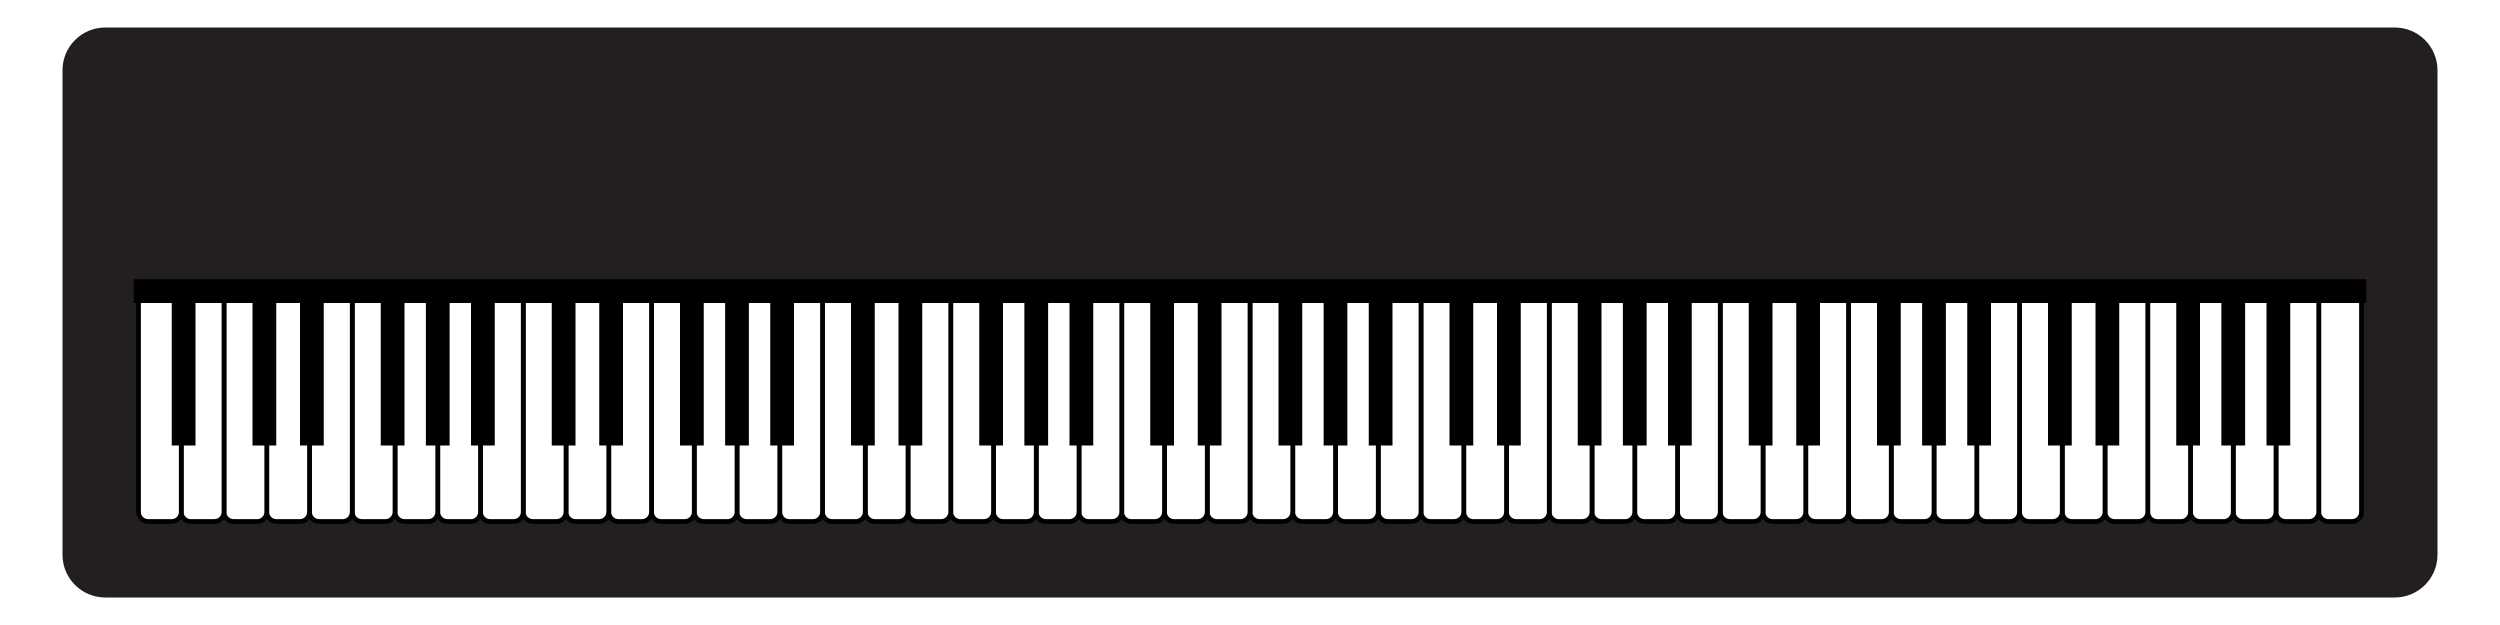 <?xml version="1.0" encoding="UTF-8" standalone="no"?>
<svg
   id="svg2"
   xml:space="preserve"
   viewBox="0 0 100 25"
   version="1.0"
   sodipodi:docname="piano_keyboard_1.svg"
   inkscape:version="1.3.2 (091e20e, 2023-11-25)"
   width="100"
   height="25"
   xmlns:inkscape="http://www.inkscape.org/namespaces/inkscape"
   xmlns:sodipodi="http://sodipodi.sourceforge.net/DTD/sodipodi-0.dtd"
   xmlns="http://www.w3.org/2000/svg"
   xmlns:svg="http://www.w3.org/2000/svg"
   xmlns:rdf="http://www.w3.org/1999/02/22-rdf-syntax-ns#"><defs
   id="defs1" /><sodipodi:namedview
   id="namedview1"
   pagecolor="#ffffff"
   bordercolor="#000000"
   borderopacity="0.25"
   inkscape:showpageshadow="2"
   inkscape:pageopacity="0.0"
   inkscape:pagecheckerboard="0"
   inkscape:deskcolor="#d1d1d1"
   inkscape:zoom="1.8851679"
   inkscape:cx="-14.852788"
   inkscape:cy="80.098966"
   inkscape:window-width="1536"
   inkscape:window-height="449"
   inkscape:window-x="0"
   inkscape:window-y="25"
   inkscape:window-maximized="0"
   inkscape:current-layer="svg2" />


<g
   id="g1"
   transform="matrix(0.19,0,0,0.19,2.5,1.1)"><g
     id="background">
	<g
   id="g238">
		<path
   id="path240"
   fill="#231f20"
   d="m 0,111 c 0,4.97 4.029,9 9,9 h 482 c 4.97,0 9,-4.03 9,-9 V 9 c 0,-4.971 -4.03,-9 -9,-9 H 9 C 4.029,0 0,4.029 0,9 Z" />
	</g>
</g><g
     id="white_keys">
	<g
   id="g243">
		<g
   id="g245">
			<path
   id="path247"
   fill="#ffffff"
   d="m 475,102 c 0,1.1 0.9,2 2,2 h 5 c 1.1,0 2,-0.9 2,-2 V 56 c 0,-1.104 -0.9,-2 -2,-2 h -5 c -1.1,0 -2,0.896 -2,2 z" />
			<path
   id="path249"
   stroke="#000000"
   fill="none"
   d="m 475,102 c 0,1.1 0.9,2 2,2 h 5 c 1.1,0 2,-0.9 2,-2 V 56 c 0,-1.104 -0.9,-2 -2,-2 h -5 c -1.1,0 -2,0.896 -2,2 z" />
		</g>
		<g
   id="g251">
			<path
   id="path253"
   fill="#ffffff"
   d="m 466,102 c 0,1.1 0.9,2 2,2 h 5 c 1.1,0 2,-0.9 2,-2 V 56 c 0,-1.104 -0.9,-2 -2,-2 h -5 c -1.1,0 -2,0.896 -2,2 z" />
			<path
   id="path255"
   stroke="#000000"
   fill="none"
   d="m 466,102 c 0,1.1 0.9,2 2,2 h 5 c 1.1,0 2,-0.9 2,-2 V 56 c 0,-1.104 -0.9,-2 -2,-2 h -5 c -1.1,0 -2,0.896 -2,2 z" />
		</g>
		<g
   id="g257">
			<path
   id="path259"
   fill="#ffffff"
   d="m 457,102 c 0,1.1 0.9,2 2,2 h 5 c 1.1,0 2,-0.9 2,-2 V 56 c 0,-1.104 -0.9,-2 -2,-2 h -5 c -1.1,0 -2,0.896 -2,2 z" />
			<path
   id="path261"
   stroke="#000000"
   fill="none"
   d="m 457,102 c 0,1.1 0.9,2 2,2 h 5 c 1.1,0 2,-0.9 2,-2 V 56 c 0,-1.104 -0.9,-2 -2,-2 h -5 c -1.1,0 -2,0.896 -2,2 z" />
		</g>
		<g
   id="g263">
			<path
   id="path265"
   fill="#ffffff"
   d="m 448,102 c 0,1.1 0.9,2 2,2 h 5 c 1.1,0 2,-0.9 2,-2 V 56 c 0,-1.104 -0.9,-2 -2,-2 h -5 c -1.1,0 -2,0.896 -2,2 z" />
			<path
   id="path267"
   stroke="#000000"
   fill="none"
   d="m 448,102 c 0,1.1 0.9,2 2,2 h 5 c 1.1,0 2,-0.9 2,-2 V 56 c 0,-1.104 -0.9,-2 -2,-2 h -5 c -1.1,0 -2,0.896 -2,2 z" />
		</g>
		<g
   id="g269">
			<path
   id="path271"
   fill="#ffffff"
   d="m 439,102 c 0,1.1 0.9,2 2,2 h 5 c 1.1,0 2,-0.9 2,-2 V 56 c 0,-1.104 -0.9,-2 -2,-2 h -5 c -1.1,0 -2,0.896 -2,2 z" />
			<path
   id="path273"
   stroke="#000000"
   fill="none"
   d="m 439,102 c 0,1.1 0.9,2 2,2 h 5 c 1.1,0 2,-0.9 2,-2 V 56 c 0,-1.104 -0.9,-2 -2,-2 h -5 c -1.1,0 -2,0.896 -2,2 z" />
		</g>
		<g
   id="g275">
			<path
   id="path277"
   fill="#ffffff"
   d="m 430,102 c 0,1.1 0.9,2 2,2 h 5 c 1.1,0 2,-0.9 2,-2 V 56 c 0,-1.104 -0.9,-2 -2,-2 h -5 c -1.1,0 -2,0.896 -2,2 z" />
			<path
   id="path279"
   stroke="#000000"
   fill="none"
   d="m 430,102 c 0,1.1 0.9,2 2,2 h 5 c 1.1,0 2,-0.9 2,-2 V 56 c 0,-1.104 -0.9,-2 -2,-2 h -5 c -1.1,0 -2,0.896 -2,2 z" />
		</g>
		<g
   id="g281">
			<path
   id="path283"
   fill="#ffffff"
   d="m 421,102 c 0,1.1 0.9,2 2,2 h 5 c 1.1,0 2,-0.9 2,-2 V 56 c 0,-1.104 -0.9,-2 -2,-2 h -5 c -1.1,0 -2,0.896 -2,2 z" />
			<path
   id="path285"
   stroke="#000000"
   fill="none"
   d="m 421,102 c 0,1.1 0.9,2 2,2 h 5 c 1.1,0 2,-0.9 2,-2 V 56 c 0,-1.104 -0.9,-2 -2,-2 h -5 c -1.1,0 -2,0.896 -2,2 z" />
		</g>
		<g
   id="g287">
			<path
   id="path289"
   fill="#ffffff"
   d="m 412,102 c 0,1.1 0.9,2 2,2 h 5 c 1.1,0 2,-0.9 2,-2 V 56 c 0,-1.104 -0.9,-2 -2,-2 h -5 c -1.1,0 -2,0.896 -2,2 z" />
			<path
   id="path291"
   stroke="#000000"
   fill="none"
   d="m 412,102 c 0,1.1 0.9,2 2,2 h 5 c 1.1,0 2,-0.9 2,-2 V 56 c 0,-1.104 -0.9,-2 -2,-2 h -5 c -1.1,0 -2,0.896 -2,2 z" />
		</g>
		<g
   id="g293">
			<path
   id="path295"
   fill="#ffffff"
   d="m 403,102 c 0,1.1 0.9,2 2,2 h 5 c 1.1,0 2,-0.9 2,-2 V 56 c 0,-1.104 -0.9,-2 -2,-2 h -5 c -1.1,0 -2,0.896 -2,2 z" />
			<path
   id="path297"
   stroke="#000000"
   fill="none"
   d="m 403,102 c 0,1.1 0.9,2 2,2 h 5 c 1.1,0 2,-0.9 2,-2 V 56 c 0,-1.104 -0.9,-2 -2,-2 h -5 c -1.1,0 -2,0.896 -2,2 z" />
		</g>
		<g
   id="g299">
			<path
   id="path301"
   fill="#ffffff"
   d="m 394,102 c 0,1.1 0.9,2 2,2 h 5 c 1.1,0 2,-0.9 2,-2 V 56 c 0,-1.104 -0.9,-2 -2,-2 h -5 c -1.1,0 -2,0.896 -2,2 z" />
			<path
   id="path303"
   stroke="#000000"
   fill="none"
   d="m 394,102 c 0,1.1 0.9,2 2,2 h 5 c 1.1,0 2,-0.9 2,-2 V 56 c 0,-1.104 -0.9,-2 -2,-2 h -5 c -1.1,0 -2,0.896 -2,2 z" />
		</g>
		<g
   id="g305">
			<path
   id="path307"
   fill="#ffffff"
   d="m 385,102 c 0,1.1 0.9,2 2,2 h 5 c 1.1,0 2,-0.9 2,-2 V 56 c 0,-1.104 -0.9,-2 -2,-2 h -5 c -1.1,0 -2,0.896 -2,2 z" />
			<path
   id="path309"
   stroke="#000000"
   fill="none"
   d="m 385,102 c 0,1.1 0.9,2 2,2 h 5 c 1.1,0 2,-0.9 2,-2 V 56 c 0,-1.104 -0.9,-2 -2,-2 h -5 c -1.1,0 -2,0.896 -2,2 z" />
		</g>
		<g
   id="g311">
			<path
   id="path313"
   fill="#ffffff"
   d="m 376,102 c 0,1.1 0.9,2 2,2 h 5 c 1.1,0 2,-0.9 2,-2 V 56 c 0,-1.104 -0.9,-2 -2,-2 h -5 c -1.1,0 -2,0.896 -2,2 z" />
			<path
   id="path315"
   stroke="#000000"
   fill="none"
   d="m 376,102 c 0,1.1 0.9,2 2,2 h 5 c 1.1,0 2,-0.9 2,-2 V 56 c 0,-1.104 -0.9,-2 -2,-2 h -5 c -1.1,0 -2,0.896 -2,2 z" />
		</g>
		<g
   id="g317">
			<path
   id="path319"
   fill="#ffffff"
   d="m 367,102 c 0,1.1 0.9,2 2,2 h 5 c 1.1,0 2,-0.9 2,-2 V 56 c 0,-1.104 -0.9,-2 -2,-2 h -5 c -1.1,0 -2,0.896 -2,2 z" />
			<path
   id="path321"
   stroke="#000000"
   fill="none"
   d="m 367,102 c 0,1.1 0.9,2 2,2 h 5 c 1.1,0 2,-0.9 2,-2 V 56 c 0,-1.104 -0.9,-2 -2,-2 h -5 c -1.1,0 -2,0.896 -2,2 z" />
		</g>
		<g
   id="g323">
			<path
   id="path325"
   fill="#ffffff"
   d="m 358,102 c 0,1.1 0.9,2 2,2 h 5 c 1.1,0 2,-0.9 2,-2 V 56 c 0,-1.104 -0.9,-2 -2,-2 h -5 c -1.1,0 -2,0.896 -2,2 z" />
			<path
   id="path327"
   stroke="#000000"
   fill="none"
   d="m 358,102 c 0,1.1 0.9,2 2,2 h 5 c 1.1,0 2,-0.9 2,-2 V 56 c 0,-1.104 -0.9,-2 -2,-2 h -5 c -1.1,0 -2,0.896 -2,2 z" />
		</g>
		<g
   id="g329">
			<path
   id="path331"
   fill="#ffffff"
   d="m 349,102 c 0,1.1 0.9,2 2,2 h 5 c 1.1,0 2,-0.9 2,-2 V 56 c 0,-1.104 -0.9,-2 -2,-2 h -5 c -1.1,0 -2,0.896 -2,2 z" />
			<path
   id="path333"
   stroke="#000000"
   fill="none"
   d="m 349,102 c 0,1.1 0.9,2 2,2 h 5 c 1.1,0 2,-0.9 2,-2 V 56 c 0,-1.104 -0.9,-2 -2,-2 h -5 c -1.1,0 -2,0.896 -2,2 z" />
		</g>
		<g
   id="g335">
			<path
   id="path337"
   fill="#ffffff"
   d="m 340,102 c 0,1.1 0.9,2 2,2 h 5 c 1.1,0 2,-0.9 2,-2 V 56 c 0,-1.104 -0.9,-2 -2,-2 h -5 c -1.1,0 -2,0.896 -2,2 z" />
			<path
   id="path339"
   stroke="#000000"
   fill="none"
   d="m 340,102 c 0,1.1 0.9,2 2,2 h 5 c 1.1,0 2,-0.9 2,-2 V 56 c 0,-1.104 -0.9,-2 -2,-2 h -5 c -1.1,0 -2,0.896 -2,2 z" />
		</g>
		<g
   id="g341">
			<path
   id="path343"
   fill="#ffffff"
   d="m 331,102 c 0,1.1 0.9,2 2,2 h 5 c 1.1,0 2,-0.9 2,-2 V 56 c 0,-1.104 -0.9,-2 -2,-2 h -5 c -1.1,0 -2,0.896 -2,2 z" />
			<path
   id="path345"
   stroke="#000000"
   fill="none"
   d="m 331,102 c 0,1.1 0.9,2 2,2 h 5 c 1.1,0 2,-0.9 2,-2 V 56 c 0,-1.104 -0.9,-2 -2,-2 h -5 c -1.1,0 -2,0.896 -2,2 z" />
		</g>
		<g
   id="g347">
			<path
   id="path349"
   fill="#ffffff"
   d="m 322,102 c 0,1.1 0.9,2 2,2 h 5 c 1.1,0 2,-0.9 2,-2 V 56 c 0,-1.104 -0.9,-2 -2,-2 h -5 c -1.1,0 -2,0.896 -2,2 z" />
			<path
   id="path351"
   stroke="#000000"
   fill="none"
   d="m 322,102 c 0,1.1 0.9,2 2,2 h 5 c 1.1,0 2,-0.9 2,-2 V 56 c 0,-1.104 -0.9,-2 -2,-2 h -5 c -1.1,0 -2,0.896 -2,2 z" />
		</g>
		<g
   id="g353">
			<path
   id="path355"
   fill="#ffffff"
   d="m 313,102 c 0,1.1 0.9,2 2,2 h 5 c 1.1,0 2,-0.9 2,-2 V 56 c 0,-1.104 -0.9,-2 -2,-2 h -5 c -1.1,0 -2,0.896 -2,2 z" />
			<path
   id="path357"
   stroke="#000000"
   fill="none"
   d="m 313,102 c 0,1.1 0.9,2 2,2 h 5 c 1.1,0 2,-0.9 2,-2 V 56 c 0,-1.104 -0.9,-2 -2,-2 h -5 c -1.1,0 -2,0.896 -2,2 z" />
		</g>
		<g
   id="g359">
			<path
   id="path361"
   fill="#ffffff"
   d="m 304,102 c 0,1.1 0.9,2 2,2 h 5 c 1.1,0 2,-0.9 2,-2 V 56 c 0,-1.104 -0.9,-2 -2,-2 h -5 c -1.1,0 -2,0.896 -2,2 z" />
			<path
   id="path363"
   stroke="#000000"
   fill="none"
   d="m 304,102 c 0,1.1 0.9,2 2,2 h 5 c 1.1,0 2,-0.9 2,-2 V 56 c 0,-1.104 -0.9,-2 -2,-2 h -5 c -1.1,0 -2,0.896 -2,2 z" />
		</g>
		<g
   id="g365">
			<path
   id="path367"
   fill="#ffffff"
   d="m 295,102 c 0,1.1 0.9,2 2,2 h 5 c 1.1,0 2,-0.9 2,-2 V 56 c 0,-1.104 -0.9,-2 -2,-2 h -5 c -1.1,0 -2,0.896 -2,2 z" />
			<path
   id="path369"
   stroke="#000000"
   fill="none"
   d="m 295,102 c 0,1.1 0.9,2 2,2 h 5 c 1.1,0 2,-0.9 2,-2 V 56 c 0,-1.104 -0.9,-2 -2,-2 h -5 c -1.1,0 -2,0.896 -2,2 z" />
		</g>
		<g
   id="g371">
			<path
   id="path373"
   fill="#ffffff"
   d="m 286,102 c 0,1.1 0.9,2 2,2 h 5 c 1.1,0 2,-0.9 2,-2 V 56 c 0,-1.104 -0.9,-2 -2,-2 h -5 c -1.1,0 -2,0.896 -2,2 z" />
			<path
   id="path375"
   stroke="#000000"
   fill="none"
   d="m 286,102 c 0,1.1 0.9,2 2,2 h 5 c 1.1,0 2,-0.9 2,-2 V 56 c 0,-1.104 -0.9,-2 -2,-2 h -5 c -1.1,0 -2,0.896 -2,2 z" />
		</g>
		<g
   id="g377">
			<path
   id="path379"
   fill="#ffffff"
   d="m 277,102 c 0,1.1 0.9,2 2,2 h 5 c 1.1,0 2,-0.9 2,-2 V 56 c 0,-1.104 -0.9,-2 -2,-2 h -5 c -1.1,0 -2,0.896 -2,2 z" />
			<path
   id="path381"
   stroke="#000000"
   fill="none"
   d="m 277,102 c 0,1.1 0.9,2 2,2 h 5 c 1.1,0 2,-0.9 2,-2 V 56 c 0,-1.104 -0.9,-2 -2,-2 h -5 c -1.1,0 -2,0.896 -2,2 z" />
		</g>
		<g
   id="g383">
			<path
   id="path385"
   fill="#ffffff"
   d="m 268,102 c 0,1.1 0.9,2 2,2 h 5 c 1.1,0 2,-0.9 2,-2 V 56 c 0,-1.104 -0.9,-2 -2,-2 h -5 c -1.1,0 -2,0.896 -2,2 z" />
			<path
   id="path387"
   stroke="#000000"
   fill="none"
   d="m 268,102 c 0,1.1 0.9,2 2,2 h 5 c 1.1,0 2,-0.9 2,-2 V 56 c 0,-1.104 -0.9,-2 -2,-2 h -5 c -1.1,0 -2,0.896 -2,2 z" />
		</g>
		<g
   id="g389">
			<path
   id="path391"
   fill="#ffffff"
   d="m 259,102 c 0,1.1 0.9,2 2,2 h 5 c 1.1,0 2,-0.9 2,-2 V 56 c 0,-1.104 -0.9,-2 -2,-2 h -5 c -1.1,0 -2,0.896 -2,2 z" />
			<path
   id="path393"
   stroke="#000000"
   fill="none"
   d="m 259,102 c 0,1.1 0.9,2 2,2 h 5 c 1.1,0 2,-0.9 2,-2 V 56 c 0,-1.104 -0.9,-2 -2,-2 h -5 c -1.1,0 -2,0.896 -2,2 z" />
		</g>
		<g
   id="g395">
			<path
   id="path397"
   fill="#ffffff"
   d="m 250,102 c 0,1.1 0.9,2 2,2 h 5 c 1.1,0 2,-0.9 2,-2 V 56 c 0,-1.104 -0.9,-2 -2,-2 h -5 c -1.1,0 -2,0.896 -2,2 z" />
			<path
   id="path399"
   stroke="#000000"
   fill="none"
   d="m 250,102 c 0,1.1 0.9,2 2,2 h 5 c 1.1,0 2,-0.9 2,-2 V 56 c 0,-1.104 -0.9,-2 -2,-2 h -5 c -1.1,0 -2,0.896 -2,2 z" />
		</g>
		<g
   id="g401">
			<path
   id="path403"
   fill="#ffffff"
   d="m 241,102 c 0,1.1 0.9,2 2,2 h 5 c 1.1,0 2,-0.9 2,-2 V 56 c 0,-1.104 -0.9,-2 -2,-2 h -5 c -1.1,0 -2,0.896 -2,2 z" />
			<path
   id="path405"
   stroke="#000000"
   fill="none"
   d="m 241,102 c 0,1.1 0.9,2 2,2 h 5 c 1.1,0 2,-0.9 2,-2 V 56 c 0,-1.104 -0.9,-2 -2,-2 h -5 c -1.1,0 -2,0.896 -2,2 z" />
		</g>
		<g
   id="g407">
			<path
   id="path409"
   fill="#ffffff"
   d="m 232,102 c 0,1.1 0.9,2 2,2 h 5 c 1.1,0 2,-0.9 2,-2 V 56 c 0,-1.104 -0.9,-2 -2,-2 h -5 c -1.1,0 -2,0.896 -2,2 z" />
			<path
   id="path411"
   stroke="#000000"
   fill="none"
   d="m 232,102 c 0,1.1 0.9,2 2,2 h 5 c 1.1,0 2,-0.9 2,-2 V 56 c 0,-1.104 -0.9,-2 -2,-2 h -5 c -1.1,0 -2,0.896 -2,2 z" />
		</g>
		<g
   id="g413">
			<path
   id="path415"
   fill="#ffffff"
   d="m 223,102 c 0,1.1 0.9,2 2,2 h 5 c 1.1,0 2,-0.9 2,-2 V 56 c 0,-1.104 -0.9,-2 -2,-2 h -5 c -1.1,0 -2,0.896 -2,2 z" />
			<path
   id="path417"
   stroke="#000000"
   fill="none"
   d="m 223,102 c 0,1.1 0.9,2 2,2 h 5 c 1.1,0 2,-0.9 2,-2 V 56 c 0,-1.104 -0.9,-2 -2,-2 h -5 c -1.1,0 -2,0.896 -2,2 z" />
		</g>
		<g
   id="g419">
			<path
   id="path421"
   fill="#ffffff"
   d="m 214,102 c 0,1.1 0.9,2 2,2 h 5 c 1.1,0 2,-0.9 2,-2 V 56 c 0,-1.104 -0.9,-2 -2,-2 h -5 c -1.1,0 -2,0.896 -2,2 z" />
			<path
   id="path423"
   stroke="#000000"
   fill="none"
   d="m 214,102 c 0,1.1 0.9,2 2,2 h 5 c 1.1,0 2,-0.9 2,-2 V 56 c 0,-1.104 -0.9,-2 -2,-2 h -5 c -1.1,0 -2,0.896 -2,2 z" />
		</g>
		<g
   id="g425">
			<path
   id="path427"
   fill="#ffffff"
   d="m 205,102 c 0,1.1 0.9,2 2,2 h 5 c 1.1,0 2,-0.9 2,-2 V 56 c 0,-1.104 -0.9,-2 -2,-2 h -5 c -1.1,0 -2,0.896 -2,2 z" />
			<path
   id="path429"
   stroke="#000000"
   fill="none"
   d="m 205,102 c 0,1.1 0.9,2 2,2 h 5 c 1.1,0 2,-0.9 2,-2 V 56 c 0,-1.104 -0.9,-2 -2,-2 h -5 c -1.1,0 -2,0.896 -2,2 z" />
		</g>
		<g
   id="g431">
			<path
   id="path433"
   fill="#ffffff"
   d="m 196,102 c 0,1.1 0.9,2 2,2 h 5 c 1.1,0 2,-0.9 2,-2 V 56 c 0,-1.104 -0.9,-2 -2,-2 h -5 c -1.1,0 -2,0.896 -2,2 z" />
			<path
   id="path435"
   stroke="#000000"
   fill="none"
   d="m 196,102 c 0,1.1 0.9,2 2,2 h 5 c 1.1,0 2,-0.9 2,-2 V 56 c 0,-1.104 -0.9,-2 -2,-2 h -5 c -1.1,0 -2,0.896 -2,2 z" />
		</g>
		<g
   id="g437">
			<path
   id="path439"
   fill="#ffffff"
   d="m 187,102 c 0,1.1 0.9,2 2,2 h 5 c 1.1,0 2,-0.9 2,-2 V 56 c 0,-1.104 -0.9,-2 -2,-2 h -5 c -1.1,0 -2,0.896 -2,2 z" />
			<path
   id="path441"
   stroke="#000000"
   fill="none"
   d="m 187,102 c 0,1.1 0.9,2 2,2 h 5 c 1.1,0 2,-0.9 2,-2 V 56 c 0,-1.104 -0.9,-2 -2,-2 h -5 c -1.1,0 -2,0.896 -2,2 z" />
		</g>
		<g
   id="g443">
			<path
   id="path445"
   fill="#ffffff"
   d="m 178,102 c 0,1.1 0.9,2 2,2 h 5 c 1.1,0 2,-0.9 2,-2 V 56 c 0,-1.104 -0.9,-2 -2,-2 h -5 c -1.1,0 -2,0.896 -2,2 z" />
			<path
   id="path447"
   stroke="#000000"
   fill="none"
   d="m 178,102 c 0,1.1 0.9,2 2,2 h 5 c 1.1,0 2,-0.9 2,-2 V 56 c 0,-1.104 -0.9,-2 -2,-2 h -5 c -1.1,0 -2,0.896 -2,2 z" />
		</g>
		<g
   id="g449">
			<path
   id="path451"
   fill="#ffffff"
   d="m 169,102 c 0,1.1 0.9,2 2,2 h 5 c 1.1,0 2,-0.9 2,-2 V 56 c 0,-1.104 -0.9,-2 -2,-2 h -5 c -1.1,0 -2,0.896 -2,2 z" />
			<path
   id="path453"
   stroke="#000000"
   fill="none"
   d="m 169,102 c 0,1.1 0.9,2 2,2 h 5 c 1.1,0 2,-0.9 2,-2 V 56 c 0,-1.104 -0.9,-2 -2,-2 h -5 c -1.1,0 -2,0.896 -2,2 z" />
		</g>
		<g
   id="g455">
			<path
   id="path457"
   fill="#ffffff"
   d="m 160,102 c 0,1.1 0.9,2 2,2 h 5 c 1.1,0 2,-0.9 2,-2 V 56 c 0,-1.104 -0.9,-2 -2,-2 h -5 c -1.1,0 -2,0.896 -2,2 z" />
			<path
   id="path459"
   stroke="#000000"
   fill="none"
   d="m 160,102 c 0,1.1 0.9,2 2,2 h 5 c 1.1,0 2,-0.9 2,-2 V 56 c 0,-1.104 -0.9,-2 -2,-2 h -5 c -1.1,0 -2,0.896 -2,2 z" />
		</g>
		<g
   id="g461">
			<path
   id="path463"
   fill="#ffffff"
   d="m 151,102 c 0,1.1 0.9,2 2,2 h 5 c 1.1,0 2,-0.9 2,-2 V 56 c 0,-1.104 -0.9,-2 -2,-2 h -5 c -1.1,0 -2,0.896 -2,2 z" />
			<path
   id="path465"
   stroke="#000000"
   fill="none"
   d="m 151,102 c 0,1.1 0.9,2 2,2 h 5 c 1.1,0 2,-0.9 2,-2 V 56 c 0,-1.104 -0.9,-2 -2,-2 h -5 c -1.1,0 -2,0.896 -2,2 z" />
		</g>
		<g
   id="g467">
			<path
   id="path469"
   fill="#ffffff"
   d="m 142,102 c 0,1.1 0.9,2 2,2 h 5 c 1.1,0 2,-0.9 2,-2 V 56 c 0,-1.104 -0.9,-2 -2,-2 h -5 c -1.1,0 -2,0.896 -2,2 z" />
			<path
   id="path471"
   stroke="#000000"
   fill="none"
   d="m 142,102 c 0,1.1 0.9,2 2,2 h 5 c 1.1,0 2,-0.9 2,-2 V 56 c 0,-1.104 -0.9,-2 -2,-2 h -5 c -1.1,0 -2,0.896 -2,2 z" />
		</g>
		<g
   id="g473">
			<path
   id="path475"
   fill="#ffffff"
   d="m 133,102 c 0,1.1 0.9,2 2,2 h 5 c 1.1,0 2,-0.9 2,-2 V 56 c 0,-1.104 -0.9,-2 -2,-2 h -5 c -1.1,0 -2,0.896 -2,2 z" />
			<path
   id="path477"
   stroke="#000000"
   fill="none"
   d="m 133,102 c 0,1.1 0.9,2 2,2 h 5 c 1.1,0 2,-0.9 2,-2 V 56 c 0,-1.104 -0.9,-2 -2,-2 h -5 c -1.1,0 -2,0.896 -2,2 z" />
		</g>
		<g
   id="g479">
			<path
   id="path481"
   fill="#ffffff"
   d="m 124,102 c 0,1.1 0.9,2 2,2 h 5 c 1.1,0 2,-0.9 2,-2 V 56 c 0,-1.104 -0.9,-2 -2,-2 h -5 c -1.1,0 -2,0.896 -2,2 z" />
			<path
   id="path483"
   stroke="#000000"
   fill="none"
   d="m 124,102 c 0,1.1 0.9,2 2,2 h 5 c 1.1,0 2,-0.9 2,-2 V 56 c 0,-1.104 -0.9,-2 -2,-2 h -5 c -1.1,0 -2,0.896 -2,2 z" />
		</g>
		<g
   id="g485">
			<path
   id="path487"
   fill="#ffffff"
   d="m 115,102 c 0,1.1 0.9,2 2,2 h 5 c 1.1,0 2,-0.9 2,-2 V 56 c 0,-1.104 -0.9,-2 -2,-2 h -5 c -1.1,0 -2,0.896 -2,2 z" />
			<path
   id="path489"
   stroke="#000000"
   fill="none"
   d="m 115,102 c 0,1.1 0.9,2 2,2 h 5 c 1.1,0 2,-0.9 2,-2 V 56 c 0,-1.104 -0.9,-2 -2,-2 h -5 c -1.1,0 -2,0.896 -2,2 z" />
		</g>
		<g
   id="g491">
			<path
   id="path493"
   fill="#ffffff"
   d="m 106,102 c 0,1.1 0.9,2 2,2 h 5 c 1.1,0 2,-0.9 2,-2 V 56 c 0,-1.104 -0.9,-2 -2,-2 h -5 c -1.1,0 -2,0.896 -2,2 z" />
			<path
   id="path495"
   stroke="#000000"
   fill="none"
   d="m 106,102 c 0,1.1 0.9,2 2,2 h 5 c 1.1,0 2,-0.9 2,-2 V 56 c 0,-1.104 -0.9,-2 -2,-2 h -5 c -1.1,0 -2,0.896 -2,2 z" />
		</g>
		<g
   id="g497">
			<path
   id="path499"
   fill="#ffffff"
   d="m 97,102 c 0,1.1 0.896,2 2,2 h 5 c 1.1,0 2,-0.9 2,-2 V 56 c 0,-1.104 -0.9,-2 -2,-2 h -5 c -1.104,0 -2,0.896 -2,2 z" />
			<path
   id="path501"
   stroke="#000000"
   fill="none"
   d="m 97,102 c 0,1.1 0.896,2 2,2 h 5 c 1.1,0 2,-0.9 2,-2 V 56 c 0,-1.104 -0.9,-2 -2,-2 h -5 c -1.104,0 -2,0.896 -2,2 z" />
		</g>
		<g
   id="g503">
			<path
   id="path505"
   fill="#ffffff"
   d="m 88,102 c 0,1.1 0.896,2 2,2 h 5 c 1.104,0 2,-0.9 2,-2 V 56 c 0,-1.104 -0.896,-2 -2,-2 h -5 c -1.104,0 -2,0.896 -2,2 z" />
			<path
   id="path507"
   stroke="#000000"
   fill="none"
   d="m 88,102 c 0,1.1 0.896,2 2,2 h 5 c 1.104,0 2,-0.9 2,-2 V 56 c 0,-1.104 -0.896,-2 -2,-2 h -5 c -1.104,0 -2,0.896 -2,2 z" />
		</g>
		<g
   id="g509">
			<path
   id="path511"
   fill="#ffffff"
   d="m 79,102 c 0,1.1 0.896,2 2,2 h 5 c 1.104,0 2,-0.9 2,-2 V 56 c 0,-1.104 -0.896,-2 -2,-2 h -5 c -1.104,0 -2,0.896 -2,2 z" />
			<path
   id="path513"
   stroke="#000000"
   fill="none"
   d="m 79,102 c 0,1.1 0.896,2 2,2 h 5 c 1.104,0 2,-0.9 2,-2 V 56 c 0,-1.104 -0.896,-2 -2,-2 h -5 c -1.104,0 -2,0.896 -2,2 z" />
		</g>
		<g
   id="g515">
			<path
   id="path517"
   fill="#ffffff"
   d="m 70,102 c 0,1.1 0.896,2 2,2 h 5 c 1.104,0 2,-0.9 2,-2 V 56 c 0,-1.104 -0.896,-2 -2,-2 h -5 c -1.104,0 -2,0.896 -2,2 z" />
			<path
   id="path519"
   stroke="#000000"
   fill="none"
   d="m 70,102 c 0,1.1 0.896,2 2,2 h 5 c 1.104,0 2,-0.9 2,-2 V 56 c 0,-1.104 -0.896,-2 -2,-2 h -5 c -1.104,0 -2,0.896 -2,2 z" />
		</g>
		<g
   id="g521">
			<path
   id="path523"
   fill="#ffffff"
   d="m 61,102 c 0,1.1 0.896,2 2,2 h 5 c 1.104,0 2,-0.9 2,-2 V 56 c 0,-1.104 -0.896,-2 -2,-2 h -5 c -1.104,0 -2,0.896 -2,2 z" />
			<path
   id="path525"
   stroke="#000000"
   fill="none"
   d="m 61,102 c 0,1.1 0.896,2 2,2 h 5 c 1.104,0 2,-0.9 2,-2 V 56 c 0,-1.104 -0.896,-2 -2,-2 h -5 c -1.104,0 -2,0.896 -2,2 z" />
		</g>
		<g
   id="g527">
			<path
   id="path529"
   fill="#ffffff"
   d="m 52,102 c 0,1.1 0.896,2 2,2 h 5 c 1.104,0 2,-0.9 2,-2 V 56 c 0,-1.104 -0.896,-2 -2,-2 h -5 c -1.104,0 -2,0.896 -2,2 z" />
			<path
   id="path531"
   stroke="#000000"
   fill="none"
   d="m 52,102 c 0,1.1 0.896,2 2,2 h 5 c 1.104,0 2,-0.9 2,-2 V 56 c 0,-1.104 -0.896,-2 -2,-2 h -5 c -1.104,0 -2,0.896 -2,2 z" />
		</g>
		<g
   id="g533">
			<path
   id="path535"
   fill="#ffffff"
   d="m 43,102 c 0,1.1 0.896,2 2,2 h 5 c 1.104,0 2,-0.9 2,-2 V 56 c 0,-1.104 -0.896,-2 -2,-2 h -5 c -1.104,0 -2,0.896 -2,2 z" />
			<path
   id="path537"
   stroke="#000000"
   fill="none"
   d="m 43,102 c 0,1.1 0.896,2 2,2 h 5 c 1.104,0 2,-0.9 2,-2 V 56 c 0,-1.104 -0.896,-2 -2,-2 h -5 c -1.104,0 -2,0.896 -2,2 z" />
		</g>
		<g
   id="g539">
			<path
   id="path541"
   fill="#ffffff"
   d="m 34,102 c 0,1.1 0.896,2 2,2 h 5 c 1.104,0 2,-0.9 2,-2 V 56 c 0,-1.104 -0.896,-2 -2,-2 h -5 c -1.104,0 -2,0.896 -2,2 z" />
			<path
   id="path543"
   stroke="#000000"
   fill="none"
   d="m 34,102 c 0,1.1 0.896,2 2,2 h 5 c 1.104,0 2,-0.9 2,-2 V 56 c 0,-1.104 -0.896,-2 -2,-2 h -5 c -1.104,0 -2,0.896 -2,2 z" />
		</g>
		<g
   id="g545">
			<path
   id="path547"
   fill="#ffffff"
   d="m 25,102 c 0,1.1 0.896,2 2,2 h 5 c 1.104,0 2,-0.9 2,-2 V 56 c 0,-1.104 -0.896,-2 -2,-2 h -5 c -1.104,0 -2,0.896 -2,2 z" />
			<path
   id="path549"
   stroke="#000000"
   fill="none"
   d="m 25,102 c 0,1.1 0.896,2 2,2 h 5 c 1.104,0 2,-0.9 2,-2 V 56 c 0,-1.104 -0.896,-2 -2,-2 h -5 c -1.104,0 -2,0.896 -2,2 z" />
		</g>
		<g
   id="g551">
			<path
   id="path553"
   fill="#ffffff"
   d="m 16,102 c 0,1.1 0.896,2 2,2 h 5 c 1.104,0 2,-0.9 2,-2 V 56 c 0,-1.104 -0.896,-2 -2,-2 h -5 c -1.104,0 -2,0.896 -2,2 z" />
			<path
   id="path555"
   stroke="#000000"
   fill="none"
   d="m 16,102 c 0,1.1 0.896,2 2,2 h 5 c 1.104,0 2,-0.9 2,-2 V 56 c 0,-1.104 -0.896,-2 -2,-2 h -5 c -1.104,0 -2,0.896 -2,2 z" />
		</g>
	</g>
	<rect
   id="rect557"
   y="53"
   width="470"
   x="15"
   height="5" />
</g><g
     id="black_keys">
	<rect
   id="rect560"
   y="58"
   width="5"
   x="23"
   height="30" />
	<g
   id="g562">
		<g
   id="g564">
			<rect
   id="rect566"
   y="58"
   width="5"
   x="418"
   height="30" />
		</g>
		<g
   id="g568">
			<rect
   id="rect570"
   y="58"
   width="5"
   x="355"
   height="30" />
		</g>
		<g
   id="g572">
			<rect
   id="rect574"
   y="58"
   width="5"
   x="292"
   height="30" />
		</g>
		<g
   id="g576">
			<rect
   id="rect578"
   y="58"
   width="5"
   x="229"
   height="30" />
		</g>
		<g
   id="g580">
			<rect
   id="rect582"
   y="58"
   width="5"
   x="166"
   height="30" />
		</g>
		<g
   id="g584">
			<rect
   id="rect586"
   y="58"
   width="5"
   x="103"
   height="30" />
		</g>
		<g
   id="g588">
			<rect
   id="rect590"
   y="58"
   width="5"
   x="40"
   height="30" />
		</g>
	</g>
	<g
   id="g592">
		<g
   id="g594">
			<rect
   id="rect596"
   y="58"
   width="5"
   x="428"
   height="30" />
		</g>
		<g
   id="g598">
			<rect
   id="rect600"
   y="58"
   width="5"
   x="365"
   height="30" />
		</g>
		<g
   id="g602">
			<rect
   id="rect604"
   y="58"
   width="5"
   x="302"
   height="30" />
		</g>
		<g
   id="g606">
			<rect
   id="rect608"
   y="58"
   width="5"
   x="239"
   height="30" />
		</g>
		<g
   id="g610">
			<rect
   id="rect612"
   y="58"
   width="5"
   x="176"
   height="30" />
		</g>
		<g
   id="g614">
			<rect
   id="rect616"
   y="58"
   width="5"
   x="113"
   height="30" />
		</g>
		<g
   id="g618">
			<rect
   id="rect620"
   y="58"
   width="5"
   x="50"
   height="30" />
		</g>
	</g>
	<g
   id="g622">
		<g
   id="g624">
			<rect
   id="rect626"
   y="58"
   width="5"
   x="445"
   height="30" />
		</g>
		<g
   id="g628">
			<rect
   id="rect630"
   y="58"
   width="5"
   x="382"
   height="30" />
		</g>
		<g
   id="g632">
			<rect
   id="rect634"
   y="58"
   width="5"
   x="319"
   height="30" />
		</g>
		<g
   id="g636">
			<rect
   id="rect638"
   y="58"
   width="5"
   x="256"
   height="30" />
		</g>
		<g
   id="g640">
			<rect
   id="rect642"
   y="58"
   width="5"
   x="193"
   height="30" />
		</g>
		<g
   id="g644">
			<rect
   id="rect646"
   y="58"
   width="5"
   x="130"
   height="30" />
		</g>
		<g
   id="g648">
			<rect
   id="rect650"
   y="58"
   width="5"
   x="67"
   height="30" />
		</g>
	</g>
	<g
   id="g652">
		<g
   id="g654">
			<rect
   id="rect656"
   y="58"
   width="5"
   x="454.5"
   height="30" />
		</g>
		<g
   id="g658">
			<rect
   id="rect660"
   y="58"
   width="5"
   x="391.5"
   height="30" />
		</g>
		<g
   id="g662">
			<rect
   id="rect664"
   y="58"
   width="5"
   x="328.5"
   height="30" />
		</g>
		<g
   id="g666">
			<rect
   id="rect668"
   y="58"
   width="5"
   x="265.5"
   height="30" />
		</g>
		<g
   id="g670">
			<rect
   id="rect672"
   y="58"
   width="5"
   x="202.5"
   height="30" />
		</g>
		<g
   id="g674">
			<rect
   id="rect676"
   y="58"
   width="5"
   x="139.5"
   height="30" />
		</g>
		<g
   id="g678">
			<rect
   id="rect680"
   y="58"
   width="5"
   x="76.5"
   height="30" />
		</g>
	</g>
	<g
   id="g682">
		<g
   id="g684">
			<rect
   id="rect686"
   y="58"
   width="5"
   x="464"
   height="30" />
		</g>
		<g
   id="g688">
			<rect
   id="rect690"
   y="58"
   width="5"
   x="401"
   height="30" />
		</g>
		<g
   id="g692">
			<rect
   id="rect694"
   y="58"
   width="5"
   x="338"
   height="30" />
		</g>
		<g
   id="g696">
			<rect
   id="rect698"
   y="58"
   width="5"
   x="275"
   height="30" />
		</g>
		<g
   id="g700">
			<rect
   id="rect702"
   y="58"
   width="5"
   x="212"
   height="30" />
		</g>
		<g
   id="g704">
			<rect
   id="rect706"
   y="58"
   width="5"
   x="149"
   height="30" />
		</g>
		<g
   id="g708">
			<rect
   id="rect710"
   y="58"
   width="5"
   x="86"
   height="30" />
		</g>
	</g>
</g></g>

</svg>
